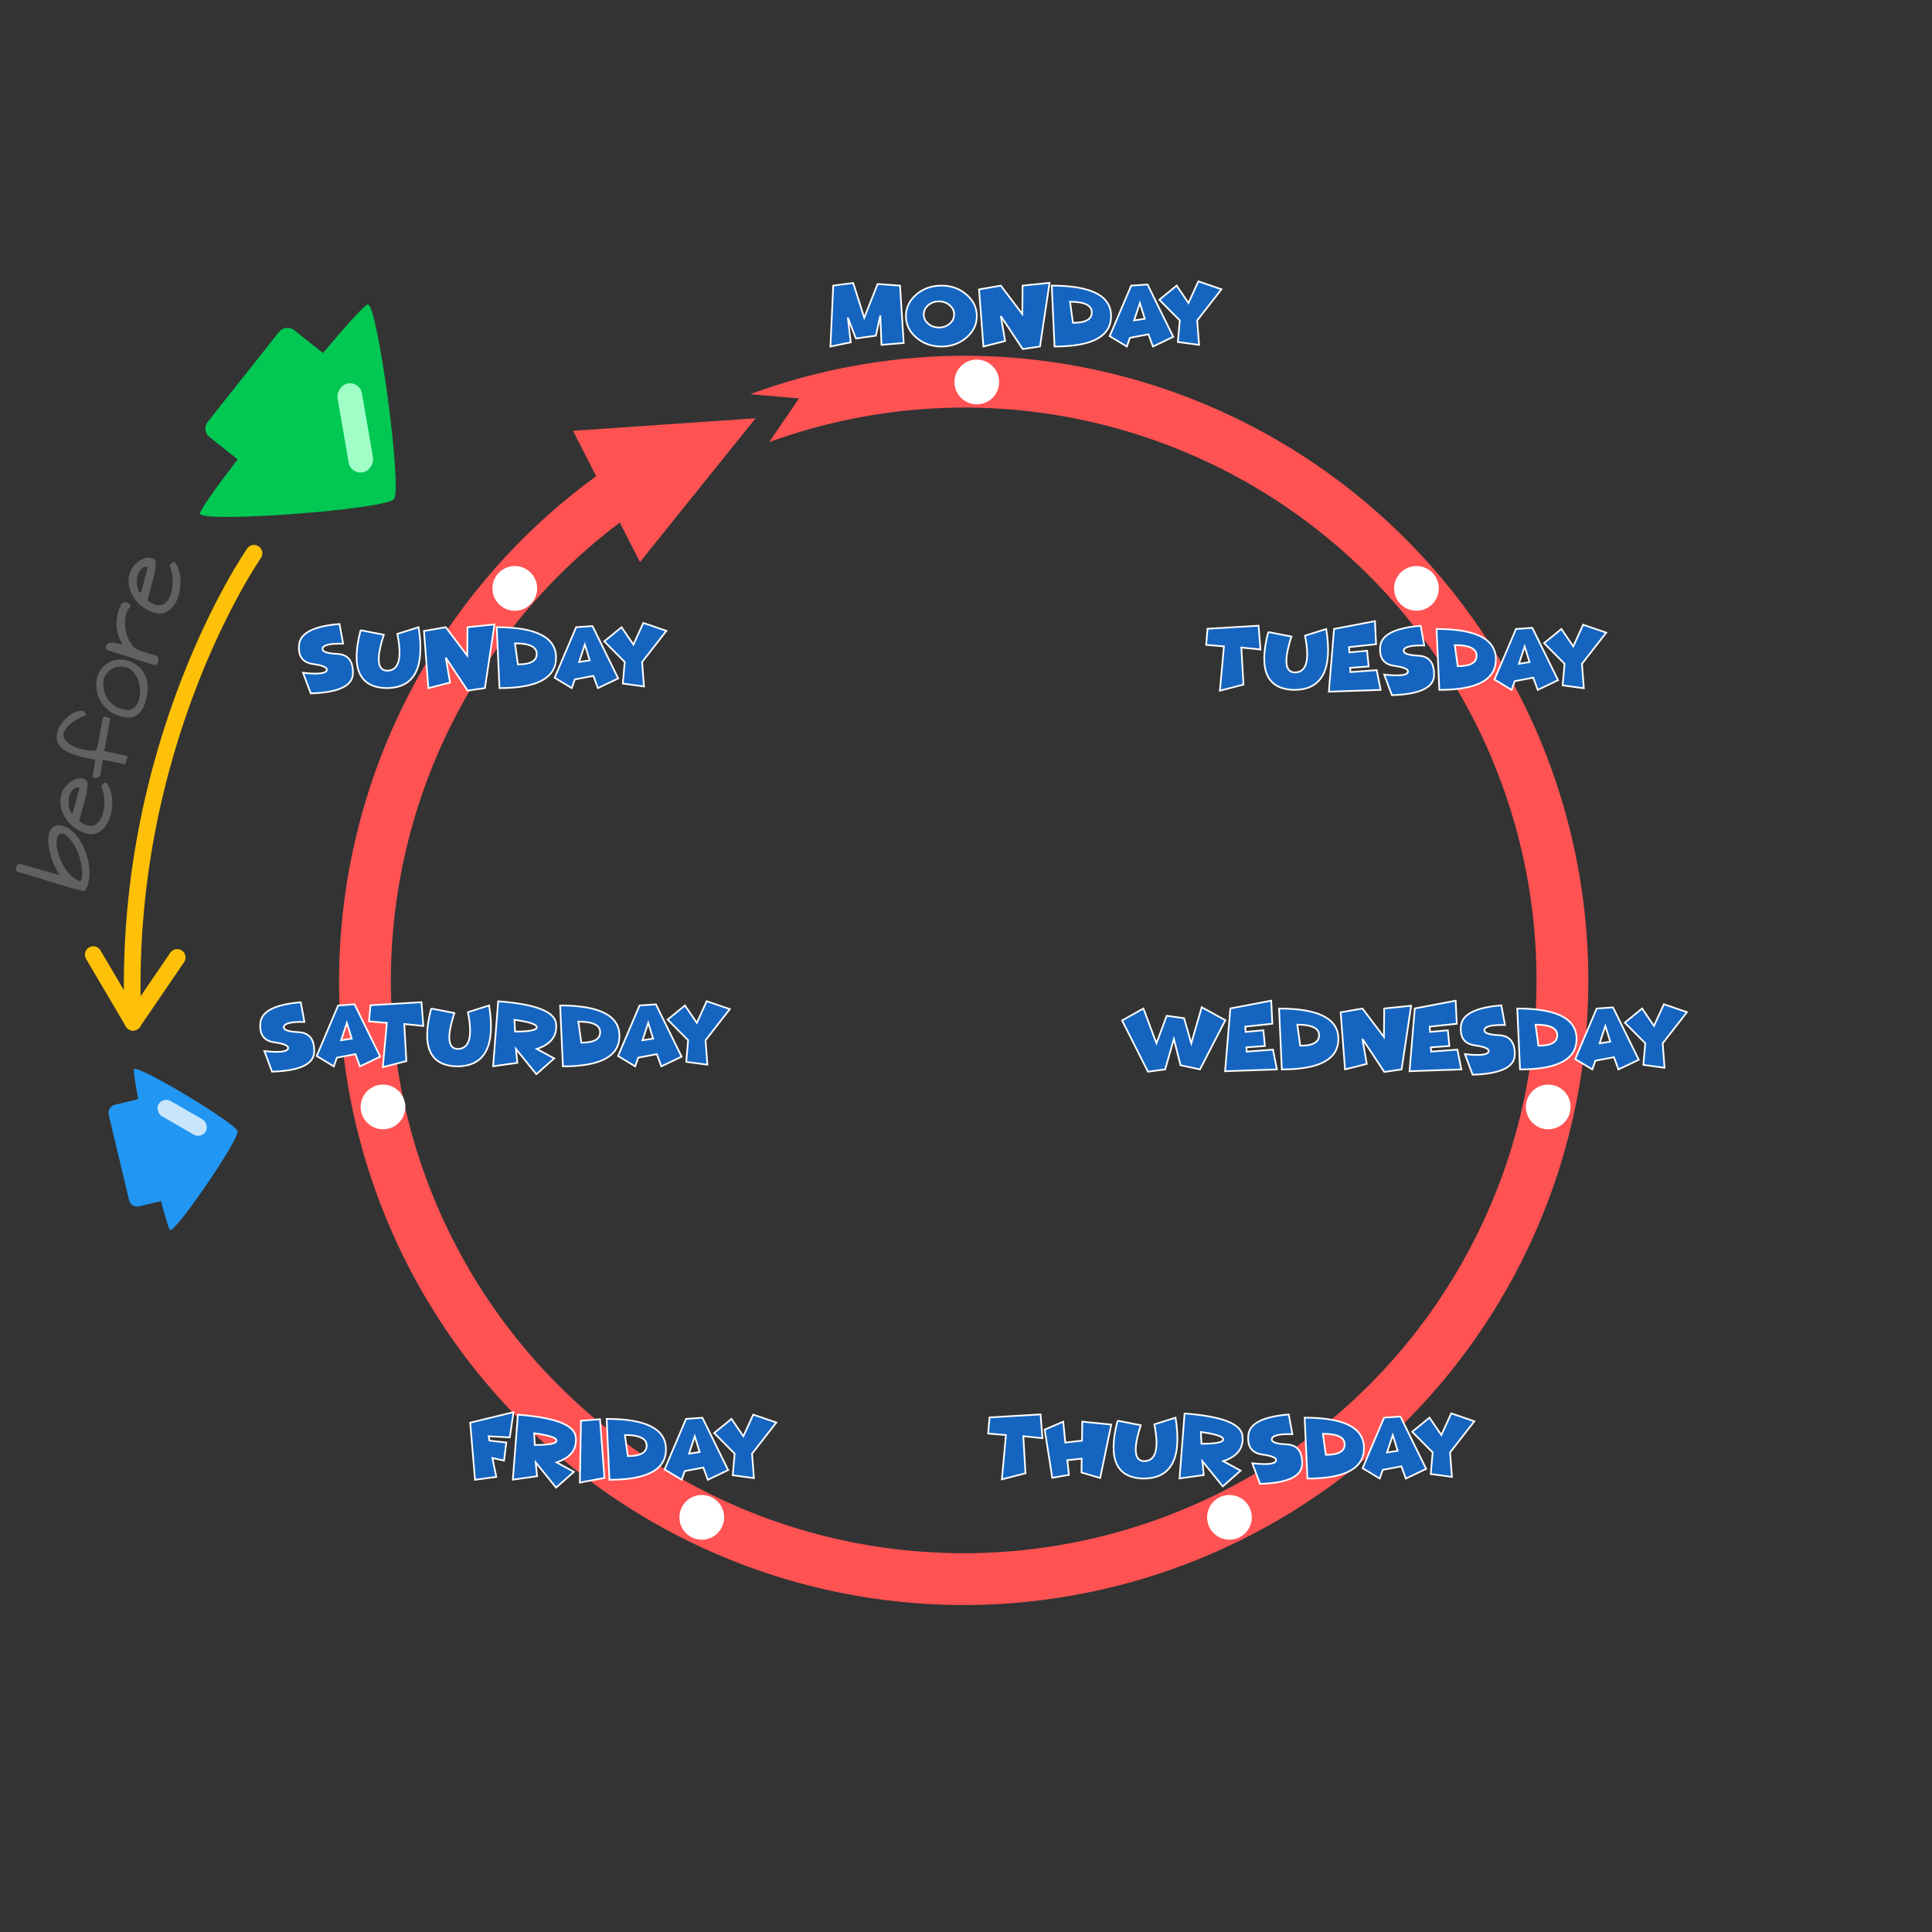 <?xml version="1.0" encoding="UTF-8"?>
<!-- Created with Inkscape (http://www.inkscape.org/) -->
<svg width="512" height="512" version="1.1" viewBox="0 0 135.467 135.467" xmlns="http://www.w3.org/2000/svg" xmlns:cc="http://creativecommons.org/ns#" xmlns:dc="http://purl.org/dc/elements/1.1/" xmlns:rdf="http://www.w3.org/1999/02/22-rdf-syntax-ns#">
 <rect x="0" y="0" width="135.467" height="135.467" fill="#333333" stroke="none"/>
 <rect x="4.9414062e-5" y="9.0820311e-7" width="135.467" height="135.467" ry="2.062" opacity="0" stroke-width=".828"/>
 <path d="m67.572 24.945a43.797 43.797 0 0 0 -14.967 2.695l3.419 0.296-2.091 3.066a40.165 40.165 0 0 1 13.639 -2.425 40.165 40.165 0 0 1 40.165 40.165 40.165 40.165 0 0 1 -40.165 40.165 40.165 40.165 0 0 1 -40.165 -40.165 40.165 40.165 0 0 1 18.892 -34.043l-1.552-3.272a43.797 43.797 0 0 0 -20.972 37.315 43.797 43.797 0 0 0 43.797 43.797 43.797 43.797 0 0 0 43.796 -43.797 43.797 43.797 0 0 0 -43.796 -43.797z" fill="#ff5252" stroke-width=".443"/>
 <path d="m40.179 30.206 12.799-0.878-8.106 10.083z" fill="#ff5252" stroke-width=".443"/>
 <ellipse cx="65.295" cy="65.331" rx="55.11" ry="50.119" opacity="0" stroke-width="2.343"/>
 <g transform="matrix(-.275 .347 .347 .275 47.416 -21.443)" fill="none" stroke="#ffc107" stroke-linecap="round" stroke-width="2.646">
  <g transform="rotate(-26.301,280.877,257.94)">
   <path d="m311.019 55.611-10.704-6.275"/>
   <path d="m312.145 43.254-1.127 12.356"/>
  </g>
  <path d="m148.161 32.101s36.962 2.27 70.088 31.1"/>
 </g>
 <g fill="#1565c0" stroke="#fff" stroke-width=".117">
  <g style="font-feature-settings:normal;font-variant-caps:normal;font-variant-ligatures:normal;font-variant-numeric:normal" aria-label="Monday">
   <path d="m63.108 20.027 0.256 4.023-1.556 0.131-0.082-2.059-0.314 1.415-1.397 0.195-0.567-1.461 0.204 1.733-1.424 0.293 0.195-4.27 1.4-0.186 0.775 2.44 0.939-2.367z" style="font-feature-settings:normal;font-variant-caps:normal;font-variant-ligatures:normal;font-variant-numeric:normal"/>
   <path d="m66.009 24.297q-1.031 0-1.76-0.625-0.726-0.625-0.726-1.51 0-0.885 0.726-1.51 0.729-0.625 1.76-0.625 1.028 0 1.754 0.625 0.729 0.625 0.729 1.51 0 0.885-0.729 1.51-0.726 0.625-1.754 0.625zm-0.171-1.333q0.439 0 0.75-0.268 0.314-0.268 0.314-0.647t-0.314-0.647q-0.311-0.268-0.75-0.268-0.442 0-0.756 0.268-0.311 0.268-0.311 0.647t0.311 0.647q0.314 0.268 0.756 0.268z" style="font-feature-settings:normal;font-variant-caps:normal;font-variant-ligatures:normal;font-variant-numeric:normal"/>
   <path d="m70.175 22.162 0.302 1.748-1.522 0.387-0.308-4.005 1.528-0.265 1.507 1.995 0.018-1.995 1.891-0.195-0.671 4.465-1.211 0.177z" style="font-feature-settings:normal;font-variant-caps:normal;font-variant-ligatures:normal;font-variant-numeric:normal"/>
   <path d="m73.942 24.297-0.195-4.27q4.16 0 4.16 2.135 0 2.135-3.965 2.135zm1.086-3.139 0.204 1.476q1.321 0.006 1.321-0.735t-1.525-0.741z" style="font-feature-settings:normal;font-variant-caps:normal;font-variant-ligatures:normal;font-variant-numeric:normal"/>
   <path d="m79.225 23.687-0.214 0.61-1.202-0.726 1.507-3.544 1.147-0.079 1.803 3.669-1.424 0.68-0.314-0.857zm1.043-1.336-0.342-1.104-0.403 1.22z" style="font-feature-settings:normal;font-variant-caps:normal;font-variant-ligatures:normal;font-variant-numeric:normal"/>
   <path d="m82.724 22.467-1.437-1.449 1.214-0.991 0.833 1.22 0.692-1.519 1.62 0.555-1.702 2.184 0.131 1.714-1.485-0.201z" style="font-feature-settings:normal;font-variant-caps:normal;font-variant-ligatures:normal;font-variant-numeric:normal"/>
  </g>
  <g style="font-feature-settings:normal;font-variant-caps:normal;font-variant-ligatures:normal;font-variant-numeric:normal" aria-label="Tuesday">
   <path d="m87.04 45.402 0.149 2.599-1.653 0.427 0.284-3.105-1.248-0.107 0.098-1.129 3.578-0.214 0.131 1.668z" style="font-feature-settings:normal;font-variant-caps:normal;font-variant-ligatures:normal;font-variant-numeric:normal"/>
   <path d="m88.928 44.316 1.626 0.317q-0.811 2.492 0.232 2.519 1.238-0.009 0.717-2.58l1.488-0.47q0.683 4.234-2.205 4.27-2.919-0.027-1.858-4.057z" style="font-feature-settings:normal;font-variant-caps:normal;font-variant-ligatures:normal;font-variant-numeric:normal"/>
   <path d="m96.408 43.554 0.079 1.617-1.897 0.204 0.024 0.369 1.244-0.116 0.11 1.104-1.299 0.095 0.021 0.299 1.842-0.14 0.275 1.388-3.633 0.125 0.369-4.401z" style="font-feature-settings:normal;font-variant-caps:normal;font-variant-ligatures:normal;font-variant-numeric:normal"/>
   <path d="m97.753 46.686q-1.101-0.156-0.973-1.37 0.128-1.214 2.831-1.437l0.256 1.379q-1.339-0.03-1.437 0.317-0.098 0.348 1.025 0.4 1.122 0.052 1.098 1.366-0.024 1.315-2.956 1.403l-0.54-1.443q1.501 0.162 1.65-0.149 0.149-0.314-0.955-0.467z" style="font-feature-settings:normal;font-variant-caps:normal;font-variant-ligatures:normal;font-variant-numeric:normal"/>
   <path d="m100.922 48.373-0.195-4.27q4.16 0 4.16 2.135 0 2.135-3.965 2.135zm1.086-3.139 0.204 1.476q1.321 0.006 1.321-0.735t-1.525-0.741z" style="font-feature-settings:normal;font-variant-caps:normal;font-variant-ligatures:normal;font-variant-numeric:normal"/>
   <path d="m106.205 47.763-0.214 0.61-1.202-0.726 1.507-3.544 1.147-0.079 1.803 3.669-1.424 0.68-0.314-0.857zm1.043-1.336-0.342-1.104-0.403 1.22z" style="font-feature-settings:normal;font-variant-caps:normal;font-variant-ligatures:normal;font-variant-numeric:normal"/>
   <path d="m109.703 46.543-1.437-1.449 1.214-0.991 0.833 1.22 0.692-1.519 1.62 0.555-1.702 2.184 0.131 1.714-1.485-0.201z" style="font-feature-settings:normal;font-variant-caps:normal;font-variant-ligatures:normal;font-variant-numeric:normal"/>
  </g>
  <g style="font-feature-settings:normal;font-variant-caps:normal;font-variant-ligatures:normal;font-variant-numeric:normal" aria-label="Wednesday">
   <path d="m82.308 72.849-0.61 2.135-1.205 0.159-1.815-3.59 1.495-0.839 0.915 2.44 0.717-1.928 1.22 0.168 0.503 1.76 0.732-2.529 1.659 0.909-1.781 3.45-1.363-0.293z" style="font-feature-settings:normal;font-variant-caps:normal;font-variant-ligatures:normal;font-variant-numeric:normal"/>
   <path d="m89.134 70.165 0.079 1.617-1.897 0.204 0.024 0.369 1.244-0.116 0.11 1.104-1.299 0.095 0.021 0.299 1.842-0.14 0.275 1.388-3.633 0.125 0.369-4.401z" style="font-feature-settings:normal;font-variant-caps:normal;font-variant-ligatures:normal;font-variant-numeric:normal"/>
   <path d="m89.879 74.985-0.195-4.27q4.16 0 4.16 2.135t-3.965 2.135zm1.086-3.139 0.204 1.476q1.321 0.006 1.321-0.735t-1.525-0.741z" style="font-feature-settings:normal;font-variant-caps:normal;font-variant-ligatures:normal;font-variant-numeric:normal"/>
   <path d="m95.531 72.849 0.302 1.748-1.522 0.387-0.308-4.005 1.528-0.265 1.507 1.995 0.018-1.995 1.891-0.195-0.671 4.465-1.211 0.177z" style="font-feature-settings:normal;font-variant-caps:normal;font-variant-ligatures:normal;font-variant-numeric:normal"/>
   <path d="m102.067 70.165 0.079 1.617-1.897 0.204 0.024 0.369 1.244-0.116 0.11 1.104-1.299 0.095 0.021 0.299 1.842-0.14 0.275 1.388-3.633 0.125 0.369-4.401z" style="font-feature-settings:normal;font-variant-caps:normal;font-variant-ligatures:normal;font-variant-numeric:normal"/>
   <path d="m103.412 73.298q-1.101-0.156-0.973-1.37 0.128-1.214 2.831-1.437l0.256 1.379q-1.339-0.03-1.437 0.317-0.098 0.348 1.025 0.4 1.122 0.052 1.098 1.366-0.024 1.315-2.956 1.403l-0.54-1.443q1.501 0.162 1.65-0.149 0.149-0.314-0.955-0.467z" style="font-feature-settings:normal;font-variant-caps:normal;font-variant-ligatures:normal;font-variant-numeric:normal"/>
   <path d="m106.581 74.985-0.195-4.27q4.16 0 4.16 2.135t-3.965 2.135zm1.086-3.139 0.204 1.476q1.321 0.006 1.321-0.735t-1.525-0.741z" style="font-feature-settings:normal;font-variant-caps:normal;font-variant-ligatures:normal;font-variant-numeric:normal"/>
   <path d="m111.864 74.375-0.214 0.61-1.202-0.726 1.507-3.544 1.147-0.079 1.803 3.669-1.424 0.68-0.314-0.857zm1.043-1.336-0.342-1.104-0.403 1.22z" style="font-feature-settings:normal;font-variant-caps:normal;font-variant-ligatures:normal;font-variant-numeric:normal"/>
   <path d="m115.363 73.154-1.437-1.449 1.214-0.991 0.833 1.22 0.692-1.519 1.62 0.555-1.702 2.184 0.131 1.714-1.485-0.201z" style="font-feature-settings:normal;font-variant-caps:normal;font-variant-ligatures:normal;font-variant-numeric:normal"/>
  </g>
  <g style="font-feature-settings:normal;font-variant-caps:normal;font-variant-ligatures:normal;font-variant-numeric:normal" aria-label="Thursday">
   <path d="m71.753 100.702 0.149 2.599-1.653 0.427 0.284-3.105-1.248-0.107 0.098-1.129 3.578-0.214 0.131 1.668z" style="font-feature-settings:normal;font-variant-caps:normal;font-variant-ligatures:normal;font-variant-numeric:normal"/>
   <path d="m74.84 102.385 0.11 1.031-1.168 0.204-0.531-3.38 1.299-0.555 0.146 1.464 1.171-0.134 0.018-1.333 2.034 0.204-0.778 3.749-1.309-0.387 0.015-0.973z" style="font-feature-settings:normal;font-variant-caps:normal;font-variant-ligatures:normal;font-variant-numeric:normal"/>
   <path d="m78.363 99.616 1.626 0.317q-0.811 2.492 0.232 2.519 1.238-9e-3 0.717-2.58l1.488-0.47q0.683 4.234-2.205 4.27-2.919-0.028-1.858-4.057z" style="font-feature-settings:normal;font-variant-caps:normal;font-variant-ligatures:normal;font-variant-numeric:normal"/>
   <path d="m84.201 100.409 0.043 0.824q1.525 0 1.525-0.305t-1.568-0.519zm0.204 3.017-1.699 0.238 0.354-4.554q3.929 0.293 4.06 1.574 0.134 1.278-1.351 1.769l1.22 0.662-1.251 1.107-1.431-1.769z" style="font-feature-settings:normal;font-variant-caps:normal;font-variant-ligatures:normal;font-variant-numeric:normal"/>
   <path d="m88.505 101.986q-1.101-0.156-0.973-1.37 0.128-1.214 2.831-1.437l0.256 1.379q-1.339-0.03-1.437 0.317-0.098 0.348 1.025 0.4 1.122 0.052 1.098 1.366-0.024 1.315-2.956 1.403l-0.54-1.443q1.501 0.162 1.65-0.149 0.149-0.314-0.955-0.467z" style="font-feature-settings:normal;font-variant-caps:normal;font-variant-ligatures:normal;font-variant-numeric:normal"/>
   <path d="m91.674 103.673-0.195-4.27q4.16 0 4.16 2.135 0 2.135-3.965 2.135zm1.086-3.139 0.204 1.476q1.321 6e-3 1.321-0.735 0-0.741-1.525-0.741z" style="font-feature-settings:normal;font-variant-caps:normal;font-variant-ligatures:normal;font-variant-numeric:normal"/>
   <path d="m96.957 103.063-0.214 0.61-1.202-0.726 1.507-3.544 1.147-0.079 1.803 3.669-1.424 0.68-0.314-0.857zm1.043-1.336-0.342-1.104-0.403 1.22z" style="font-feature-settings:normal;font-variant-caps:normal;font-variant-ligatures:normal;font-variant-numeric:normal"/>
   <path d="m100.455 101.842-1.437-1.449 1.214-0.991 0.833 1.22 0.692-1.519 1.62 0.555-1.702 2.184 0.131 1.714-1.485-0.201z" style="font-feature-settings:normal;font-variant-caps:normal;font-variant-ligatures:normal;font-variant-numeric:normal"/>
  </g>
  <g style="font-feature-settings:normal;font-variant-caps:normal;font-variant-ligatures:normal;font-variant-numeric:normal" aria-label="Friday">
   <path d="m36.005 99.018-0.259 1.769-1.485-0.079 0.061 0.305 1.18 0.134-0.162 1.269-0.814-0.183 0.275 1.324-1.495 0.201-0.336-4.005z" style="font-feature-settings:normal;font-variant-caps:normal;font-variant-ligatures:normal;font-variant-numeric:normal"/>
   <path d="m37.454 100.494 0.043 0.824q1.525 0 1.525-0.305t-1.568-0.519zm0.204 3.017-1.699 0.238 0.354-4.554q3.929 0.293 4.06 1.574 0.134 1.278-1.351 1.769l1.22 0.662-1.251 1.107-1.431-1.769z" style="font-feature-settings:normal;font-variant-caps:normal;font-variant-ligatures:normal;font-variant-numeric:normal"/>
   <path d="m42.072 99.512 0.311 4.115-1.726 0.326 0.079-4.334z" style="font-feature-settings:normal;font-variant-caps:normal;font-variant-ligatures:normal;font-variant-numeric:normal"/>
   <path d="m42.731 103.758-0.195-4.27q4.16 0 4.16 2.135 0 2.135-3.965 2.135zm1.086-3.139 0.204 1.476q1.321 6e-3 1.321-0.735 0-0.741-1.525-0.741z" style="font-feature-settings:normal;font-variant-caps:normal;font-variant-ligatures:normal;font-variant-numeric:normal"/>
   <path d="m48.014 103.148-0.214 0.61-1.202-0.726 1.507-3.544 1.147-0.079 1.803 3.669-1.424 0.68-0.314-0.857zm1.043-1.336-0.342-1.104-0.403 1.22z" style="font-feature-settings:normal;font-variant-caps:normal;font-variant-ligatures:normal;font-variant-numeric:normal"/>
   <path d="m51.512 101.928-1.437-1.449 1.214-0.991 0.833 1.22 0.692-1.519 1.62 0.555-1.702 2.184 0.131 1.714-1.485-0.201z" style="font-feature-settings:normal;font-variant-caps:normal;font-variant-ligatures:normal;font-variant-numeric:normal"/>
  </g>
  <g style="font-feature-settings:normal;font-variant-caps:normal;font-variant-ligatures:normal;font-variant-numeric:normal" aria-label="Saturday">
   <path d="m19.231 73.084q-1.101-0.156-0.973-1.37 0.128-1.214 2.831-1.437l0.256 1.379q-1.339-0.03-1.437 0.317-0.098 0.348 1.025 0.4 1.122 0.052 1.098 1.366-0.024 1.315-2.956 1.403l-0.54-1.443q1.501 0.162 1.65-0.149 0.149-0.314-0.955-0.467z" style="font-feature-settings:normal;font-variant-caps:normal;font-variant-ligatures:normal;font-variant-numeric:normal"/>
   <path d="m23.62 74.161-0.214 0.61-1.202-0.726 1.507-3.544 1.147-0.079 1.803 3.669-1.424 0.68-0.314-0.857zm1.043-1.336-0.342-1.104-0.403 1.22z" style="font-feature-settings:normal;font-variant-caps:normal;font-variant-ligatures:normal;font-variant-numeric:normal"/>
   <path d="m28.345 71.8 0.149 2.599-1.653 0.427 0.284-3.105-1.248-0.107 0.098-1.129 3.578-0.214 0.131 1.668z" style="font-feature-settings:normal;font-variant-caps:normal;font-variant-ligatures:normal;font-variant-numeric:normal"/>
   <path d="m30.233 70.714 1.626 0.317q-0.811 2.492 0.232 2.519 1.238-0.009 0.717-2.58l1.488-0.47q0.683 4.234-2.205 4.27-2.919-0.027-1.858-4.057z" style="font-feature-settings:normal;font-variant-caps:normal;font-variant-ligatures:normal;font-variant-numeric:normal"/>
   <path d="m36.071 71.507 0.043 0.824q1.525 0 1.525-0.305 0-0.305-1.568-0.519zm0.204 3.017-1.699 0.238 0.354-4.554q3.929 0.293 4.06 1.574 0.134 1.278-1.351 1.769l1.22 0.662-1.251 1.107-1.431-1.769z" style="font-feature-settings:normal;font-variant-caps:normal;font-variant-ligatures:normal;font-variant-numeric:normal"/>
   <path d="m39.469 74.771-0.195-4.27q4.16 0 4.16 2.135 0 2.135-3.965 2.135zm1.086-3.139 0.204 1.476q1.321 0.006 1.321-0.735t-1.525-0.741z" style="font-feature-settings:normal;font-variant-caps:normal;font-variant-ligatures:normal;font-variant-numeric:normal"/>
   <path d="m44.752 74.161-0.214 0.61-1.202-0.726 1.507-3.544 1.147-0.079 1.803 3.669-1.424 0.68-0.314-0.857zm1.043-1.336-0.342-1.104-0.403 1.22z" style="font-feature-settings:normal;font-variant-caps:normal;font-variant-ligatures:normal;font-variant-numeric:normal"/>
   <path d="m48.25 72.941-1.437-1.449 1.214-0.991 0.833 1.22 0.692-1.519 1.62 0.555-1.702 2.184 0.131 1.714-1.485-0.201z" style="font-feature-settings:normal;font-variant-caps:normal;font-variant-ligatures:normal;font-variant-numeric:normal"/>
  </g>
  <g style="font-feature-settings:normal;font-variant-caps:normal;font-variant-ligatures:normal;font-variant-numeric:normal" aria-label="Sunday ">
   <path d="m21.946 46.561q-1.101-0.156-0.973-1.37 0.128-1.214 2.831-1.437l0.256 1.379q-1.339-0.03-1.437 0.317-0.098 0.348 1.025 0.4 1.122 0.052 1.098 1.366-0.024 1.315-2.956 1.403l-0.54-1.443q1.501 0.162 1.65-0.149 0.149-0.314-0.955-0.467z" style="font-feature-settings:normal;font-variant-caps:normal;font-variant-ligatures:normal;font-variant-numeric:normal"/>
   <path d="m25.286 44.191 1.626 0.317q-0.811 2.492 0.232 2.519 1.238-0.009 0.717-2.58l1.488-0.47q0.683 4.234-2.205 4.27-2.919-0.027-1.858-4.057z" style="font-feature-settings:normal;font-variant-caps:normal;font-variant-ligatures:normal;font-variant-numeric:normal"/>
   <path d="m31.256 46.113 0.302 1.748-1.522 0.387-0.308-4.005 1.528-0.265 1.507 1.995 0.018-1.995 1.891-0.195-0.671 4.465-1.211 0.177z" style="font-feature-settings:normal;font-variant-caps:normal;font-variant-ligatures:normal;font-variant-numeric:normal"/>
   <path d="m35.023 48.248-0.195-4.27q4.16 0 4.16 2.135 0 2.135-3.965 2.135zm1.086-3.139 0.204 1.476q1.321 0.006 1.321-0.735t-1.525-0.741z" style="font-feature-settings:normal;font-variant-caps:normal;font-variant-ligatures:normal;font-variant-numeric:normal"/>
   <path d="m40.306 47.638-0.214 0.61-1.202-0.726 1.507-3.544 1.147-0.079 1.803 3.669-1.424 0.68-0.314-0.857zm1.043-1.336-0.342-1.104-0.403 1.22z" style="font-feature-settings:normal;font-variant-caps:normal;font-variant-ligatures:normal;font-variant-numeric:normal"/>
   <path d="m43.804 46.418-1.437-1.449 1.214-0.991 0.833 1.22 0.692-1.519 1.62 0.555-1.702 2.184 0.131 1.714-1.485-0.201z" style="font-feature-settings:normal;font-variant-caps:normal;font-variant-ligatures:normal;font-variant-numeric:normal"/>
  </g>
 </g>
 <g transform="matrix(.103 .431 .431 -.103 -47.994 -117.402)">
  <path transform="scale(.265)" d="m1729.811 73.541c-2.733 0-4.934 2.201-4.934 4.934v14.389c-10.153 0.47-17.372 1.078-18.012 1.783-2.398 2.644 45.508 51.537 50.428 51.467 4.919-0.07 50.48-50.302 47.959-52.875-0.671-0.685-7.876-1.086-18-1.266v-13.498c0-2.733-2.199-4.934-4.932-4.934z" fill="#2196f3"/>
  <rect transform="rotate(-43.437)" x="312.677" y="335.33" width="2.779" height="8.63" ry="1.39" fill="#c8e5fc"/>
 </g>
 <g transform="matrix(.443 0 0 .443 -137.345 -2.696)">
  <path d="m354.2 58.623c0.588-0.741 1.657-0.864 2.398-0.277l4.554 3.612c3.712-4.418 6.614-7.648 7.103-7.684 1.535-0.115 5.473 29.15 4.145 30.806-1.328 1.655-30.501 3.843-30.708 2.303-0.066-0.49 2.452-4.017 5.954-8.59l-4.46-3.538c-0.741-0.588-0.864-1.657-0.277-2.398z" fill="#00c853"/>
  <rect transform="matrix(-.981 .193 .17 .985 0 0)" x="-350.507" y="136.102" width="3.932" height="14.259" ry="1.96" fill="#a0ffc7"/>
 </g>
 <g transform="translate(-1484.041,-348.629)" fill="#fff">
  <circle cx="1552.531" cy="375.411" r="1.568"/>
  <circle cx="1583.359" cy="389.886" r="1.568"/>
  <circle cx="1592.6" cy="426.245" r="1.568"/>
  <circle cx="1570.247" cy="455.022" r="1.568"/>
  <circle transform="scale(-1,1)" cx="-1520.137" cy="389.886" r="1.568"/>
  <circle transform="scale(-1,1)" cx="-1510.896" cy="426.245" r="1.568"/>
  <circle transform="scale(-1,1)" cx="-1533.248" cy="455.022" r="1.568"/>
 </g>
 <g transform="rotate(-72.808)" fill="#616161" stroke-width=".117" style="font-feature-settings:normal;font-variant-caps:normal;font-variant-ligatures:normal;font-variant-numeric:normal" aria-label="before">
  <path d="m-54.015 21.454q-0.024 0.39-0.238 0.775-0.214 0.378-0.543 0.72-0.323 0.336-0.732 0.61-0.409 0.268-0.842 0.439-0.427 0.165-0.836 0.214-0.409 0.043-0.738-0.079-0.049-0.525-0.061-1.122t-0.012-1.22 0-1.238q0.006-0.622-0.012-1.19-0.024-0.171 0.067-0.244 0.098-0.073 0.214-0.073 0.122 0 0.22 0.067 0.098 0.061 0.079 0.171l0.061 2.873q0.238-0.311 0.58-0.61 0.348-0.299 0.72-0.525 0.378-0.232 0.744-0.36 0.372-0.128 0.665-0.098 0.299 0.024 0.482 0.238 0.183 0.207 0.183 0.653zm-0.5 0.104q-0.03-0.214-0.171-0.299-0.14-0.085-0.348-0.061-0.207 0.018-0.464 0.134-0.25 0.11-0.512 0.293-0.262 0.177-0.506 0.409-0.244 0.232-0.433 0.488t-0.305 0.531q-0.11 0.268-0.104 0.525-0.03 0.098 0.128 0.104 0.159 0.006 0.427-0.073 0.268-0.085 0.604-0.256 0.336-0.171 0.659-0.427 0.329-0.262 0.604-0.598 0.275-0.342 0.421-0.769z" style="font-feature-settings:normal;font-variant-caps:normal;font-variant-ligatures:normal;font-variant-numeric:normal"/>
  <path d="m-54.028 23.284q-0.055-0.494 0.085-0.982 0.14-0.494 0.433-0.878 0.299-0.39 0.72-0.622 0.421-0.238 0.927-0.226 0.207-0.006 0.476 0.092 0.268 0.098 0.494 0.275 0.226 0.171 0.36 0.403 0.14 0.226 0.092 0.482 0.006 0.128-0.128 0.214-0.134 0.079-0.36 0.128-0.22 0.049-0.519 0.073-0.293 0.018-0.622 0.03-0.323 0.012-0.659 0.024-0.336 0.006-0.634 0.03-0.171 0.47-0.104 0.775 0.073 0.299 0.299 0.458 0.232 0.159 0.567 0.189 0.342 0.024 0.708-0.049 0.366-0.073 0.72-0.232 0.354-0.165 0.61-0.39 0.037 0 0.092 0.024 0.061 0.024 0.116 0.067 0.055 0.037 0.092 0.085 0.043 0.043 0.043 0.079-0.153 0.262-0.464 0.47t-0.702 0.336q-0.39 0.128-0.817 0.159-0.421 0.03-0.793-0.061-0.372-0.092-0.653-0.323-0.281-0.232-0.378-0.628zm2.916-1.629q-0.03-0.232-0.183-0.348-0.153-0.116-0.36-0.146-0.207-0.037-0.439 0.006-0.232 0.043-0.433 0.128-0.195 0.085-0.329 0.201-0.128 0.116-0.134 0.232z" style="font-feature-settings:normal;font-variant-caps:normal;font-variant-ligatures:normal;font-variant-numeric:normal"/>
  <path d="m-49.861 22.783q-0.049 0-0.104-0.043-0.049-0.049-0.092-0.116-0.043-0.073-0.073-0.159-0.024-0.085-0.024-0.159l1.251-0.177q-0.11-0.714-0.116-1.22-0.006-0.506 0.055-0.848 0.067-0.348 0.195-0.549 0.128-0.207 0.281-0.311 0.159-0.11 0.336-0.14 0.177-0.037 0.342-0.043 0.201-0.006 0.421 0.043t0.433 0.146q0.214 0.092 0.403 0.226 0.189 0.128 0.336 0.281t0.232 0.317q0.085 0.159 0.085 0.317 0 0.018-0.03 0.055t-0.067 0.079q-0.037 0.037-0.073 0.073-0.03 0.037-0.037 0.049-0.134-0.177-0.323-0.378-0.189-0.207-0.415-0.378-0.226-0.171-0.476-0.281-0.25-0.116-0.5-0.116-0.226 0.061-0.366 0.232-0.14 0.165-0.214 0.397-0.073 0.232-0.092 0.506-0.012 0.268 0.012 0.531 0.024 0.262 0.079 0.494 0.061 0.232 0.134 0.39 0.329 0 0.61-0.03 0.287-0.03 0.567-0.067 0.281-0.043 0.573-0.079 0.299-0.037 0.653-0.043 0.018 0 0.024 0.049 0.012 0.043 0.012 0.116 0 0.073 0 0.159 0.006 0.085 0.018 0.165l-2.336 0.275 0.14 1.69-0.622-0.024q0-0.403-0.043-0.787-0.037-0.39-0.104-0.787z" style="font-feature-settings:normal;font-variant-caps:normal;font-variant-ligatures:normal;font-variant-numeric:normal"/>
  <path d="m-45.487 22.838q0-0.5 0.177-0.903 0.177-0.409 0.464-0.702 0.287-0.293 0.641-0.464 0.354-0.171 0.714-0.207 0.403-0.055 0.756 0.073 0.354 0.122 0.61 0.378 0.256 0.25 0.397 0.61 0.146 0.36 0.128 0.781-0.055 0.5-0.262 0.86-0.207 0.354-0.531 0.586-0.317 0.226-0.738 0.336-0.415 0.104-0.891 0.104-0.72 0-1.092-0.336-0.372-0.336-0.372-1.116zm0.525 0.183q0.024 0.366 0.238 0.555 0.22 0.183 0.531 0.22 0.317 0.037 0.677-0.055 0.366-0.098 0.677-0.293 0.311-0.201 0.525-0.482 0.214-0.287 0.226-0.628 0.006-0.159-0.043-0.366-0.049-0.214-0.183-0.409-0.128-0.195-0.36-0.348-0.226-0.153-0.58-0.195-0.128 0.006-0.311 0.049-0.183 0.037-0.384 0.128-0.195 0.092-0.39 0.244-0.189 0.153-0.336 0.372-0.146 0.22-0.232 0.519-0.079 0.299-0.055 0.689z" style="font-feature-settings:normal;font-variant-caps:normal;font-variant-ligatures:normal;font-variant-numeric:normal"/>
  <path d="m-41.32 20.654q0.012-0.116 0.098-0.14 0.085-0.03 0.183-0.018 0.159 0.018 0.238 0.165 0.079 0.14 0.11 0.317 0.03 0.177 0.03 0.348 0 0.165 0.006 0.238 0.171-0.146 0.378-0.336 0.214-0.189 0.512-0.342 0.305-0.159 0.726-0.238 0.427-0.085 1.025-0.012 0.146 0.037 0.214 0.14 0.073 0.104 0.073 0.22 0.006 0.11-0.061 0.207-0.061 0.092-0.177 0.104-0.146-0.11-0.39-0.128-0.244-0.018-0.537 0.043-0.287 0.061-0.586 0.195-0.299 0.134-0.555 0.336-0.25 0.201-0.433 0.464-0.177 0.262-0.22 0.573v1.336q-0.012 0.03-0.098 0.092-0.085 0.055-0.195 0.079-0.104 0.03-0.214 0-0.104-0.03-0.159-0.171 0-0.043 0-0.268 0-0.232 0-0.555 0.006-0.329 0.012-0.714 0.006-0.39 0.006-0.763 0.006-0.372 0.006-0.683 0.006-0.311 0.006-0.488z" style="font-feature-settings:normal;font-variant-caps:normal;font-variant-ligatures:normal;font-variant-numeric:normal"/>
  <path d="m-37.837 23.284q-0.055-0.494 0.085-0.982 0.14-0.494 0.433-0.878 0.299-0.39 0.72-0.622 0.421-0.238 0.927-0.226 0.207-0.006 0.476 0.092t0.494 0.275q0.226 0.171 0.36 0.403 0.14 0.226 0.092 0.482 0.006 0.128-0.128 0.214-0.134 0.079-0.36 0.128-0.22 0.049-0.519 0.073-0.293 0.018-0.622 0.03-0.323 0.012-0.659 0.024-0.336 0.006-0.634 0.03-0.171 0.47-0.104 0.775 0.073 0.299 0.299 0.458 0.232 0.159 0.567 0.189 0.342 0.024 0.708-0.049 0.366-0.073 0.72-0.232 0.354-0.165 0.61-0.39 0.037 0 0.092 0.024 0.061 0.024 0.116 0.067 0.055 0.037 0.092 0.085 0.043 0.043 0.043 0.079-0.153 0.262-0.464 0.47t-0.702 0.336q-0.39 0.128-0.817 0.159-0.421 0.03-0.793-0.061-0.372-0.092-0.653-0.323-0.281-0.232-0.378-0.628zm2.916-1.629q-0.03-0.232-0.183-0.348-0.153-0.116-0.36-0.146-0.207-0.037-0.439 0.006-0.232 0.043-0.433 0.128-0.195 0.085-0.329 0.201-0.128 0.116-0.134 0.232z" style="font-feature-settings:normal;font-variant-caps:normal;font-variant-ligatures:normal;font-variant-numeric:normal"/>
 </g>
</svg>
